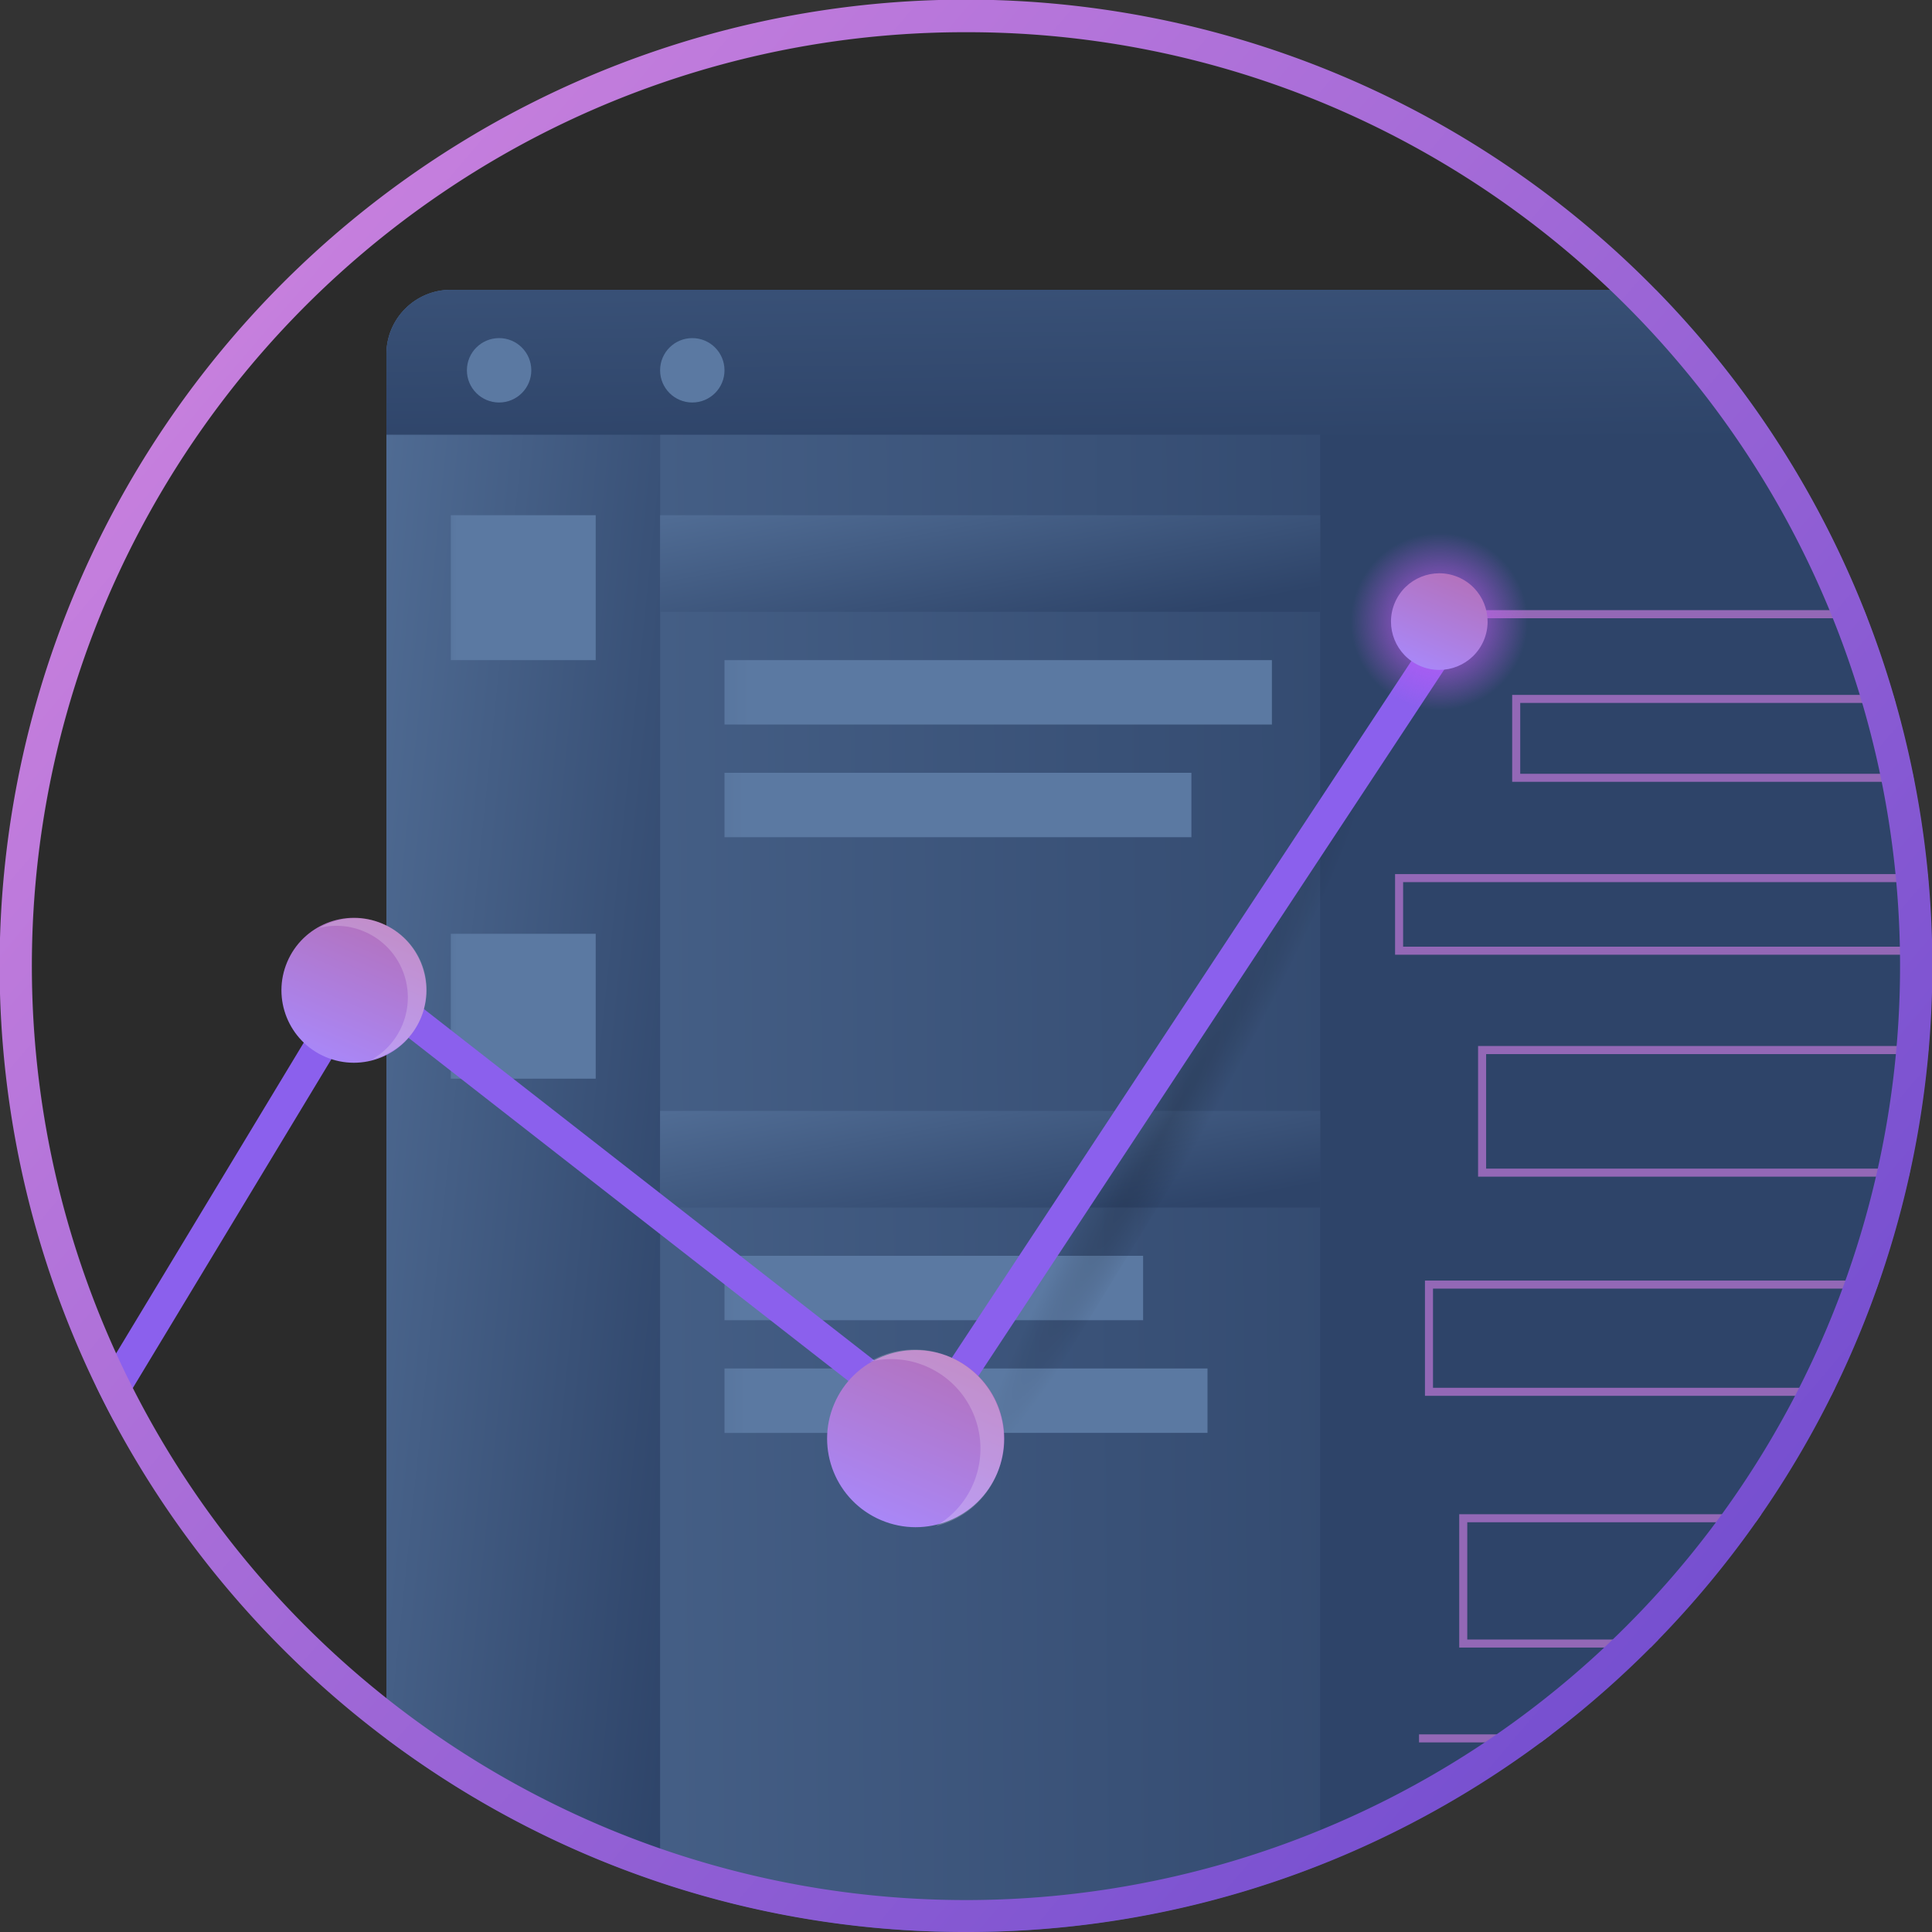 <svg xmlns="http://www.w3.org/2000/svg" xmlns:xlink="http://www.w3.org/1999/xlink" width="120" height="120.001"><rect width="100%" height="100%" fill="#333333" stroke="none"/><defs><linearGradient id="linear-gradient" x1="-.279" x2="1" y1="-.265" y2=".753" gradientUnits="objectBoundingBox"><stop offset="0" stop-color="#5b79a2"/><stop offset="1" stop-color="#2e4469"/></linearGradient><linearGradient id="linear-gradient-2" x1=".045" x2="-.824" y1="0" y2="0" xlink:href="#linear-gradient"/><linearGradient id="linear-gradient-6" x1="-1.429" x2="1.386" y1=".39" y2=".31" xlink:href="#linear-gradient"/><linearGradient id="linear-gradient-17" x1="-.281" x2=".733" y1="-3.614" y2="1" xlink:href="#linear-gradient"/><linearGradient id="linear-gradient-18" x1="0" x2="-10.369" y1=".5" y2="-.486" xlink:href="#linear-gradient"/><linearGradient id="linear-gradient-21" x1=".5" x2=".5" y1="1" gradientUnits="objectBoundingBox"><stop offset="0" stop-color="#a987f7"/><stop offset="1" stop-color="#b372bd"/></linearGradient><linearGradient id="linear-gradient-24" x1=".909" x2=".149" y1=".795" y2=".148" gradientUnits="objectBoundingBox"><stop offset="0" stop-color="#764fd0"/><stop offset="1" stop-color="#c67fdd"/></linearGradient><radialGradient id="radial-gradient" cx=".5" cy=".5" r=".621" gradientTransform="matrix(.75 -.662 .14 .159 .055 .751)" gradientUnits="objectBoundingBox"><stop offset="0" stop-opacity=".608"/><stop offset=".382" stop-opacity=".392"/><stop offset="1" stop-opacity="0"/></radialGradient><radialGradient id="radial-gradient-2" cx=".5" cy=".5" r=".5" gradientUnits="objectBoundingBox"><stop offset="0" stop-color="#bc5aec"/><stop offset="1" stop-color="#c95cff" stop-opacity="0"/></radialGradient><clipPath id="clip-path"><circle id="Mask_Copy_2" cx="60" cy="60" r="60" class="cls-1" data-name="Mask Copy 2"/></clipPath><clipPath id="clip-path-2"><circle id="Mask_Copy_2-2" cx="60" cy="60" r="60" fill="none" stroke="#707070" stroke-miterlimit="10" stroke-width="2" data-name="Mask Copy 2"/></clipPath><style>.cls-1{fill:rgba(0,0,0,.15)}.cls-6{fill:url(#linear-gradient)}.cls-7{fill:url(#linear-gradient-2)}.cls-11{fill:url(#linear-gradient-18)}.cls-14{fill:url(#linear-gradient-21)}.cls-15{fill:rgba(255,255,255,.2)}</style></defs><g id="tooling-visual-studio-php" transform="translate(-1366 -394)"><g id="Group_193" data-name="Group 193"><g id="Color_Crown_Shadow" data-name="Color Crown + Shadow" transform="translate(3822 784)"><circle id="Shadow" cx="58" cy="58" r="58" class="cls-1" transform="translate(-2454 -388)"/></g><g id="Group_37" data-name="Group 37" transform="translate(1366 394)"><g id="tooling-visual-studio-illustration" clip-path="url(#clip-path)"><rect id="Rectangle_2" width="140" height="131" fill="#2e4469" data-name="Rectangle 2" rx="4" transform="translate(24 18)"/><path id="Path_20" fill="none" stroke="#9368b6" stroke-miterlimit="10" stroke-width=".5" d="M87.479 38.149h39.152v5.262H94.174v4.9h31.774v6.229H86.9v4.509h35.317v6.172H92.056v7.614h30.825v6.954H88.756v6.66h30.561v7.852H90.885v7.782h18.794v5.892H88.138" data-name="Path 20"/><rect id="Rectangle_2-2" width="17" height="131" class="cls-6" data-name="Rectangle 2" rx="4" transform="translate(24 18)"/><g id="Group_47" data-name="Group 47" transform="translate(28 32)"><path id="Rectangle_2_Copy_4" d="M0 0h9v9H0z" class="cls-7" data-name="Rectangle 2 Copy 4"/><path id="Rectangle_2_Copy_8" d="M0 0h9v9H0z" class="cls-7" data-name="Rectangle 2 Copy 8" transform="translate(0 13)"/><path id="Rectangle_2_Copy_9" d="M0 0h9v9H0z" class="cls-7" data-name="Rectangle 2 Copy 9" transform="translate(0 26)"/><path id="Rectangle_2_Copy_10" d="M0 0h9v9H0z" class="cls-7" data-name="Rectangle 2 Copy 10" transform="translate(0 39)"/></g><rect id="Rectangle_2_Copy" width="41" height="131" fill="url(#linear-gradient-6)" data-name="Rectangle 2 Copy" rx="4" transform="translate(41 18)"/><path id="Rectangle_2_Copy_2" d="M0 0h41v6H0z" class="cls-6" data-name="Rectangle 2 Copy 2" transform="translate(41 32)"/><g id="Group_46" data-name="Group 46" transform="translate(45 41)"><path id="Rectangle_2_Copy_4-2" d="M0 0h34v4H0z" class="cls-7" data-name="Rectangle 2 Copy 4"/><path id="Rectangle_2_Copy_6" d="M0 0h34v4H0z" class="cls-7" data-name="Rectangle 2 Copy 6" transform="translate(0 14)"/><path id="Rectangle_2_Copy_5" d="M0 0h29v4H0z" class="cls-7" data-name="Rectangle 2 Copy 5" transform="translate(0 7)"/><path id="Rectangle_2_Copy_7" d="M0 0h25v4H0z" class="cls-7" data-name="Rectangle 2 Copy 7" transform="translate(0 21)"/></g><g id="Group_46_Copy" data-name="Group 46 Copy" transform="translate(45 78)"><path id="Rectangle_2_Copy_4-3" d="M0 0h26v4H0z" class="cls-7" data-name="Rectangle 2 Copy 4"/><path id="Rectangle_2_Copy_6-2" d="M0 0h30v4H0z" class="cls-7" data-name="Rectangle 2 Copy 6" transform="translate(0 14)"/><path id="Rectangle_2_Copy_5-2" d="M0 0h30v4H0z" class="cls-7" data-name="Rectangle 2 Copy 5" transform="translate(0 7)"/><path id="Rectangle_2_Copy_7-2" d="M0 0h26v4H0z" class="cls-7" data-name="Rectangle 2 Copy 7" transform="translate(0 21)"/></g><path id="Rectangle_2_Copy_3" d="M0 0h41v6H0z" class="cls-6" data-name="Rectangle 2 Copy 3" transform="translate(41 69)"/><path id="Path_16_Copy_3" fill="url(#radial-gradient)" d="M46.7 0l3.8 4.374L0 12.828l2.731-5.656z" data-name="Path 16 Copy 3" opacity=".266" transform="rotate(-49 118.13 -14.25)"/><path id="Rectangle_2-3" fill="url(#linear-gradient-17)" d="M4 0h136v9H0V4a4 4 0 014-4z" data-name="Rectangle 2" transform="translate(24 18)"/><g id="Group_45" data-name="Group 45" transform="translate(29 21)"><circle id="Oval_8" cx="2" cy="2" r="2" class="cls-11" data-name="Oval 8"/><circle id="Oval_8_Copy" cx="2" cy="2" r="2" class="cls-11" data-name="Oval 8 Copy" transform="translate(6)"/><circle id="Oval_8_Copy_2" cx="2" cy="2" r="2" class="cls-11" data-name="Oval 8 Copy 2" transform="translate(12)"/></g></g><g id="Mask_Group_31" clip-path="url(#clip-path-2)" data-name="Mask Group 31"><g id="Group_34" data-name="Group 34" transform="rotate(23 -40.398 254.793)"><path id="Path_15" fill="none" stroke="#8b60ed" stroke-miterlimit="10" stroke-width="2" d="M-64.419 94.067l6.041-42.319 43.211 11.548 10.429-56.8" data-name="Path 15"/><g id="Group_42" data-name="Group 42" transform="translate(-10 48)"><circle id="Oval" cx="5.5" cy="5.5" r="5.5" class="cls-14" transform="translate(-11 11)"/><circle id="Oval_Copy_4" cx="4.5" cy="4.5" r="4.5" class="cls-14" data-name="Oval Copy 4" transform="translate(-53)"/><path id="Combined_Shape" d="M-2.216 10A5.513 5.513 0 000 5.556 5.562 5.562 0 00-5.556 0 5.513 5.513 0 00-10 2.222a5.509 5.509 0 013.333-1.11 5.561 5.561 0 015.555 5.554 5.51 5.51 0 01-1.105 3.328z" class="cls-15" data-name="Combined Shape" transform="translate(0 11)"/><path id="Combined_Shape_Copy_4" d="M-1.772 8A4.411 4.411 0 000 4.444 4.449 4.449 0 00-4.444 0 4.411 4.411 0 00-8 1.778 4.405 4.405 0 01-5.333.889 4.449 4.449 0 01-.889 5.333a4.406 4.406 0 01-.884 2.661z" class="cls-15" data-name="Combined Shape Copy 4" transform="translate(-44)"/></g><g id="Group_39" data-name="Group 39" transform="translate(-.391 .079)"><circle id="Oval-2" cx="5.5" cy="5.5" r="5.5" fill="url(#radial-gradient-2)" data-name="Oval" transform="translate(-10.5 -.5)"/><circle id="Oval-3" cx="3" cy="3" r="3" class="cls-14" data-name="Oval" transform="translate(-8 2)"/></g></g></g></g><g id="Color_Crown" data-name="Color Crown" transform="translate(1366 394)"><path id="Ring" fill="url(#linear-gradient-24)" d="M780 826a59.72 59.72 0 01-33.547-10.247 60.176 60.176 0 01-21.739-26.4 59.921 59.921 0 015.532-56.9 60.176 60.176 0 0126.4-21.738 59.92 59.92 0 0156.9 5.532 60.174 60.174 0 0121.738 26.4 59.923 59.923 0 01-5.532 56.9 60.174 60.174 0 01-26.4 21.739A59.623 59.623 0 01780 826zm0-118a57.729 57.729 0 00-32.429 9.905 58.167 58.167 0 00-21.014 25.518 57.924 57.924 0 005.348 55 58.169 58.169 0 0025.518 21.014 57.923 57.923 0 0055-5.348 58.17 58.17 0 0021.014-25.518 57.924 57.924 0 00-5.348-55 58.171 58.171 0 00-25.518-21.013A57.638 57.638 0 00780 708z" transform="translate(-720 -706)"/></g></g></g></svg>